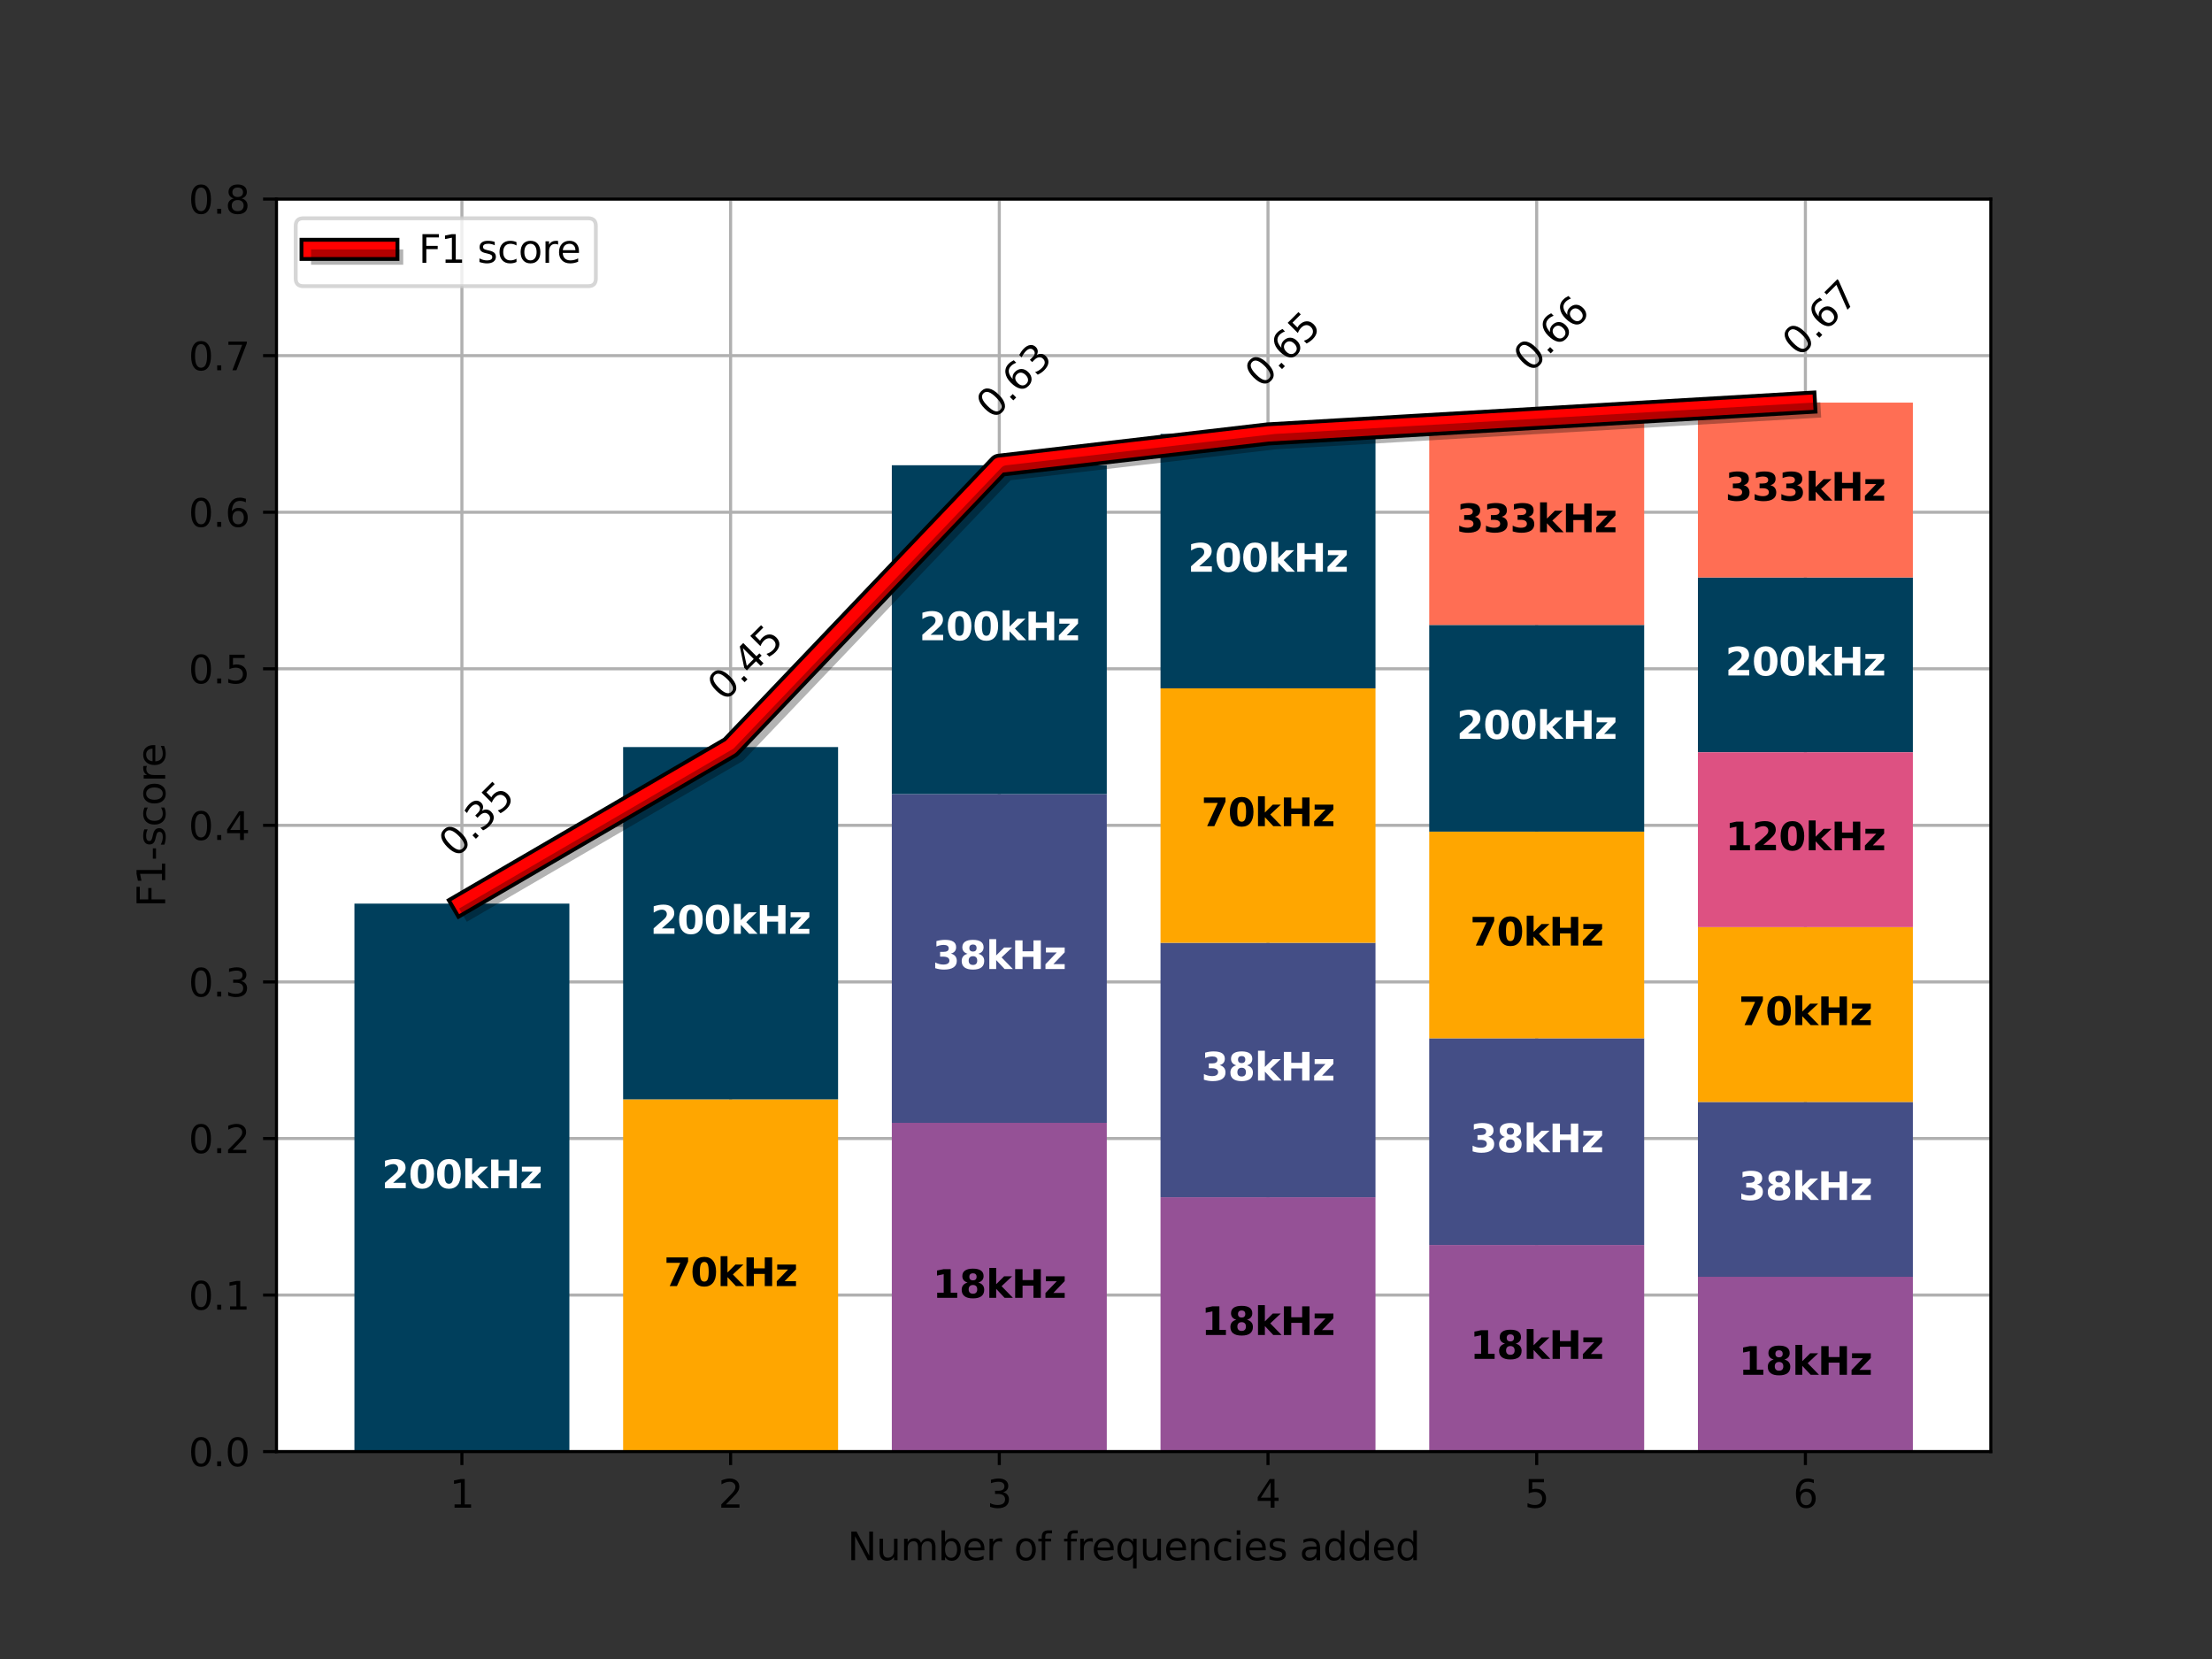 <?xml version="1.0" encoding="utf-8" standalone="no"?>
<!DOCTYPE svg PUBLIC "-//W3C//DTD SVG 1.1//EN"
  "http://www.w3.org/Graphics/SVG/1.1/DTD/svg11.dtd">
<svg xmlns:xlink="http://www.w3.org/1999/xlink" width="576pt" height="432pt" viewBox="0 0 576 432" xmlns="http://www.w3.org/2000/svg" version="1.1">
 <rect x="0" y="0" width="576" height="432" fill="#333333" stroke="none"/>
 <defs>
  <style type="text/css">*{stroke-linejoin: round; stroke-linecap: butt}</style>
 </defs>
 <g id="figure_1">
  <g id="patch_1">
   <path d="M 0 432 
L 576 432 
L 576 0 
L 0 0 
L 0 432 
z
" style="fill: none"/>
  </g>
  <g id="axes_1">
   <g id="patch_2">
    <path d="M 72 378 
L 518.4 378 
L 518.4 51.84 
L 72 51.84 
z
" style="fill: #ffffff"/>
   </g>
   <g id="matplotlib.axis_1">
    <g id="xtick_1">
     <g id="line2d_1">
      <path d="M 120.278 378 
L 120.278 51.84 
" clip-path="url(#p51d62cfb6f)" style="fill: none; stroke: #b0b0b0; stroke-width: 0.8; stroke-linecap: square"/>
     </g>
     <g id="line2d_2">
      <defs>
       <path id="m9969f9ff75" d="M 0 0 
L 0 3.5 
" style="stroke: #000000; stroke-width: 0.8"/>
      </defs>
      <g>
       <use xlink:href="#m9969f9ff75" x="120.278" y="378" style="stroke: #000000; stroke-width: 0.8"/>
      </g>
     </g>
     <g id="text_1">
      <!-- 1 -->
      <g transform="translate(117.097 392.598)scale(0.1 -0.1)">
       <defs>
        <path id="DejaVuSans-31" d="M 794 531 
L 1825 531 
L 1825 4091 
L 703 3866 
L 703 4441 
L 1819 4666 
L 2450 4666 
L 2450 531 
L 3481 531 
L 3481 0 
L 794 0 
L 794 531 
z
" transform="scale(0.016)"/>
       </defs>
       <use xlink:href="#DejaVuSans-31"/>
      </g>
     </g>
    </g>
    <g id="xtick_2">
     <g id="line2d_3">
      <path d="M 190.247 378 
L 190.247 51.84 
" clip-path="url(#p51d62cfb6f)" style="fill: none; stroke: #b0b0b0; stroke-width: 0.8; stroke-linecap: square"/>
     </g>
     <g id="line2d_4">
      <g>
       <use xlink:href="#m9969f9ff75" x="190.247" y="378" style="stroke: #000000; stroke-width: 0.8"/>
      </g>
     </g>
     <g id="text_2">
      <!-- 2 -->
      <g transform="translate(187.066 392.598)scale(0.1 -0.1)">
       <defs>
        <path id="DejaVuSans-32" d="M 1228 531 
L 3431 531 
L 3431 0 
L 469 0 
L 469 531 
Q 828 903 1448 1529 
Q 2069 2156 2228 2338 
Q 2531 2678 2651 2914 
Q 2772 3150 2772 3378 
Q 2772 3750 2511 3984 
Q 2250 4219 1831 4219 
Q 1534 4219 1204 4116 
Q 875 4013 500 3803 
L 500 4441 
Q 881 4594 1212 4672 
Q 1544 4750 1819 4750 
Q 2544 4750 2975 4387 
Q 3406 4025 3406 3419 
Q 3406 3131 3298 2873 
Q 3191 2616 2906 2266 
Q 2828 2175 2409 1742 
Q 1991 1309 1228 531 
z
" transform="scale(0.016)"/>
       </defs>
       <use xlink:href="#DejaVuSans-32"/>
      </g>
     </g>
    </g>
    <g id="xtick_3">
     <g id="line2d_5">
      <path d="M 260.216 378 
L 260.216 51.84 
" clip-path="url(#p51d62cfb6f)" style="fill: none; stroke: #b0b0b0; stroke-width: 0.8; stroke-linecap: square"/>
     </g>
     <g id="line2d_6">
      <g>
       <use xlink:href="#m9969f9ff75" x="260.216" y="378" style="stroke: #000000; stroke-width: 0.8"/>
      </g>
     </g>
     <g id="text_3">
      <!-- 3 -->
      <g transform="translate(257.034 392.598)scale(0.1 -0.1)">
       <defs>
        <path id="DejaVuSans-33" d="M 2597 2516 
Q 3050 2419 3304 2112 
Q 3559 1806 3559 1356 
Q 3559 666 3084 287 
Q 2609 -91 1734 -91 
Q 1441 -91 1130 -33 
Q 819 25 488 141 
L 488 750 
Q 750 597 1062 519 
Q 1375 441 1716 441 
Q 2309 441 2620 675 
Q 2931 909 2931 1356 
Q 2931 1769 2642 2001 
Q 2353 2234 1838 2234 
L 1294 2234 
L 1294 2753 
L 1863 2753 
Q 2328 2753 2575 2939 
Q 2822 3125 2822 3475 
Q 2822 3834 2567 4026 
Q 2313 4219 1838 4219 
Q 1578 4219 1281 4162 
Q 984 4106 628 3988 
L 628 4550 
Q 988 4650 1302 4700 
Q 1616 4750 1894 4750 
Q 2613 4750 3031 4423 
Q 3450 4097 3450 3541 
Q 3450 3153 3228 2886 
Q 3006 2619 2597 2516 
z
" transform="scale(0.016)"/>
       </defs>
       <use xlink:href="#DejaVuSans-33"/>
      </g>
     </g>
    </g>
    <g id="xtick_4">
     <g id="line2d_7">
      <path d="M 330.184 378 
L 330.184 51.84 
" clip-path="url(#p51d62cfb6f)" style="fill: none; stroke: #b0b0b0; stroke-width: 0.8; stroke-linecap: square"/>
     </g>
     <g id="line2d_8">
      <g>
       <use xlink:href="#m9969f9ff75" x="330.184" y="378" style="stroke: #000000; stroke-width: 0.8"/>
      </g>
     </g>
     <g id="text_4">
      <!-- 4 -->
      <g transform="translate(327.003 392.598)scale(0.1 -0.1)">
       <defs>
        <path id="DejaVuSans-34" d="M 2419 4116 
L 825 1625 
L 2419 1625 
L 2419 4116 
z
M 2253 4666 
L 3047 4666 
L 3047 1625 
L 3713 1625 
L 3713 1100 
L 3047 1100 
L 3047 0 
L 2419 0 
L 2419 1100 
L 313 1100 
L 313 1709 
L 2253 4666 
z
" transform="scale(0.016)"/>
       </defs>
       <use xlink:href="#DejaVuSans-34"/>
      </g>
     </g>
    </g>
    <g id="xtick_5">
     <g id="line2d_9">
      <path d="M 400.153 378 
L 400.153 51.84 
" clip-path="url(#p51d62cfb6f)" style="fill: none; stroke: #b0b0b0; stroke-width: 0.8; stroke-linecap: square"/>
     </g>
     <g id="line2d_10">
      <g>
       <use xlink:href="#m9969f9ff75" x="400.153" y="378" style="stroke: #000000; stroke-width: 0.8"/>
      </g>
     </g>
     <g id="text_5">
      <!-- 5 -->
      <g transform="translate(396.972 392.598)scale(0.1 -0.1)">
       <defs>
        <path id="DejaVuSans-35" d="M 691 4666 
L 3169 4666 
L 3169 4134 
L 1269 4134 
L 1269 2991 
Q 1406 3038 1543 3061 
Q 1681 3084 1819 3084 
Q 2600 3084 3056 2656 
Q 3513 2228 3513 1497 
Q 3513 744 3044 326 
Q 2575 -91 1722 -91 
Q 1428 -91 1123 -41 
Q 819 9 494 109 
L 494 744 
Q 775 591 1075 516 
Q 1375 441 1709 441 
Q 2250 441 2565 725 
Q 2881 1009 2881 1497 
Q 2881 1984 2565 2268 
Q 2250 2553 1709 2553 
Q 1456 2553 1204 2497 
Q 953 2441 691 2322 
L 691 4666 
z
" transform="scale(0.016)"/>
       </defs>
       <use xlink:href="#DejaVuSans-35"/>
      </g>
     </g>
    </g>
    <g id="xtick_6">
     <g id="line2d_11">
      <path d="M 470.122 378 
L 470.122 51.84 
" clip-path="url(#p51d62cfb6f)" style="fill: none; stroke: #b0b0b0; stroke-width: 0.8; stroke-linecap: square"/>
     </g>
     <g id="line2d_12">
      <g>
       <use xlink:href="#m9969f9ff75" x="470.122" y="378" style="stroke: #000000; stroke-width: 0.8"/>
      </g>
     </g>
     <g id="text_6">
      <!-- 6 -->
      <g transform="translate(466.94 392.598)scale(0.1 -0.1)">
       <defs>
        <path id="DejaVuSans-36" d="M 2113 2584 
Q 1688 2584 1439 2293 
Q 1191 2003 1191 1497 
Q 1191 994 1439 701 
Q 1688 409 2113 409 
Q 2538 409 2786 701 
Q 3034 994 3034 1497 
Q 3034 2003 2786 2293 
Q 2538 2584 2113 2584 
z
M 3366 4563 
L 3366 3988 
Q 3128 4100 2886 4159 
Q 2644 4219 2406 4219 
Q 1781 4219 1451 3797 
Q 1122 3375 1075 2522 
Q 1259 2794 1537 2939 
Q 1816 3084 2150 3084 
Q 2853 3084 3261 2657 
Q 3669 2231 3669 1497 
Q 3669 778 3244 343 
Q 2819 -91 2113 -91 
Q 1303 -91 875 529 
Q 447 1150 447 2328 
Q 447 3434 972 4092 
Q 1497 4750 2381 4750 
Q 2619 4750 2861 4703 
Q 3103 4656 3366 4563 
z
" transform="scale(0.016)"/>
       </defs>
       <use xlink:href="#DejaVuSans-36"/>
      </g>
     </g>
    </g>
    <g id="text_7">
     <!-- Number of frequencies added -->
     <g transform="translate(220.677 406.277)scale(0.1 -0.1)">
      <defs>
       <path id="DejaVuSans-4e" d="M 628 4666 
L 1478 4666 
L 3547 763 
L 3547 4666 
L 4159 4666 
L 4159 0 
L 3309 0 
L 1241 3903 
L 1241 0 
L 628 0 
L 628 4666 
z
" transform="scale(0.016)"/>
       <path id="DejaVuSans-75" d="M 544 1381 
L 544 3500 
L 1119 3500 
L 1119 1403 
Q 1119 906 1312 657 
Q 1506 409 1894 409 
Q 2359 409 2629 706 
Q 2900 1003 2900 1516 
L 2900 3500 
L 3475 3500 
L 3475 0 
L 2900 0 
L 2900 538 
Q 2691 219 2414 64 
Q 2138 -91 1772 -91 
Q 1169 -91 856 284 
Q 544 659 544 1381 
z
M 1991 3584 
L 1991 3584 
z
" transform="scale(0.016)"/>
       <path id="DejaVuSans-6d" d="M 3328 2828 
Q 3544 3216 3844 3400 
Q 4144 3584 4550 3584 
Q 5097 3584 5394 3201 
Q 5691 2819 5691 2113 
L 5691 0 
L 5113 0 
L 5113 2094 
Q 5113 2597 4934 2840 
Q 4756 3084 4391 3084 
Q 3944 3084 3684 2787 
Q 3425 2491 3425 1978 
L 3425 0 
L 2847 0 
L 2847 2094 
Q 2847 2600 2669 2842 
Q 2491 3084 2119 3084 
Q 1678 3084 1418 2786 
Q 1159 2488 1159 1978 
L 1159 0 
L 581 0 
L 581 3500 
L 1159 3500 
L 1159 2956 
Q 1356 3278 1631 3431 
Q 1906 3584 2284 3584 
Q 2666 3584 2933 3390 
Q 3200 3197 3328 2828 
z
" transform="scale(0.016)"/>
       <path id="DejaVuSans-62" d="M 3116 1747 
Q 3116 2381 2855 2742 
Q 2594 3103 2138 3103 
Q 1681 3103 1420 2742 
Q 1159 2381 1159 1747 
Q 1159 1113 1420 752 
Q 1681 391 2138 391 
Q 2594 391 2855 752 
Q 3116 1113 3116 1747 
z
M 1159 2969 
Q 1341 3281 1617 3432 
Q 1894 3584 2278 3584 
Q 2916 3584 3314 3078 
Q 3713 2572 3713 1747 
Q 3713 922 3314 415 
Q 2916 -91 2278 -91 
Q 1894 -91 1617 61 
Q 1341 213 1159 525 
L 1159 0 
L 581 0 
L 581 4863 
L 1159 4863 
L 1159 2969 
z
" transform="scale(0.016)"/>
       <path id="DejaVuSans-65" d="M 3597 1894 
L 3597 1613 
L 953 1613 
Q 991 1019 1311 708 
Q 1631 397 2203 397 
Q 2534 397 2845 478 
Q 3156 559 3463 722 
L 3463 178 
Q 3153 47 2828 -22 
Q 2503 -91 2169 -91 
Q 1331 -91 842 396 
Q 353 884 353 1716 
Q 353 2575 817 3079 
Q 1281 3584 2069 3584 
Q 2775 3584 3186 3129 
Q 3597 2675 3597 1894 
z
M 3022 2063 
Q 3016 2534 2758 2815 
Q 2500 3097 2075 3097 
Q 1594 3097 1305 2825 
Q 1016 2553 972 2059 
L 3022 2063 
z
" transform="scale(0.016)"/>
       <path id="DejaVuSans-72" d="M 2631 2963 
Q 2534 3019 2420 3045 
Q 2306 3072 2169 3072 
Q 1681 3072 1420 2755 
Q 1159 2438 1159 1844 
L 1159 0 
L 581 0 
L 581 3500 
L 1159 3500 
L 1159 2956 
Q 1341 3275 1631 3429 
Q 1922 3584 2338 3584 
Q 2397 3584 2469 3576 
Q 2541 3569 2628 3553 
L 2631 2963 
z
" transform="scale(0.016)"/>
       <path id="DejaVuSans-20" transform="scale(0.016)"/>
       <path id="DejaVuSans-6f" d="M 1959 3097 
Q 1497 3097 1228 2736 
Q 959 2375 959 1747 
Q 959 1119 1226 758 
Q 1494 397 1959 397 
Q 2419 397 2687 759 
Q 2956 1122 2956 1747 
Q 2956 2369 2687 2733 
Q 2419 3097 1959 3097 
z
M 1959 3584 
Q 2709 3584 3137 3096 
Q 3566 2609 3566 1747 
Q 3566 888 3137 398 
Q 2709 -91 1959 -91 
Q 1206 -91 779 398 
Q 353 888 353 1747 
Q 353 2609 779 3096 
Q 1206 3584 1959 3584 
z
" transform="scale(0.016)"/>
       <path id="DejaVuSans-66" d="M 2375 4863 
L 2375 4384 
L 1825 4384 
Q 1516 4384 1395 4259 
Q 1275 4134 1275 3809 
L 1275 3500 
L 2222 3500 
L 2222 3053 
L 1275 3053 
L 1275 0 
L 697 0 
L 697 3053 
L 147 3053 
L 147 3500 
L 697 3500 
L 697 3744 
Q 697 4328 969 4595 
Q 1241 4863 1831 4863 
L 2375 4863 
z
" transform="scale(0.016)"/>
       <path id="DejaVuSans-71" d="M 947 1747 
Q 947 1113 1208 752 
Q 1469 391 1925 391 
Q 2381 391 2643 752 
Q 2906 1113 2906 1747 
Q 2906 2381 2643 2742 
Q 2381 3103 1925 3103 
Q 1469 3103 1208 2742 
Q 947 2381 947 1747 
z
M 2906 525 
Q 2725 213 2448 61 
Q 2172 -91 1784 -91 
Q 1150 -91 751 415 
Q 353 922 353 1747 
Q 353 2572 751 3078 
Q 1150 3584 1784 3584 
Q 2172 3584 2448 3432 
Q 2725 3281 2906 2969 
L 2906 3500 
L 3481 3500 
L 3481 -1331 
L 2906 -1331 
L 2906 525 
z
" transform="scale(0.016)"/>
       <path id="DejaVuSans-6e" d="M 3513 2113 
L 3513 0 
L 2938 0 
L 2938 2094 
Q 2938 2591 2744 2837 
Q 2550 3084 2163 3084 
Q 1697 3084 1428 2787 
Q 1159 2491 1159 1978 
L 1159 0 
L 581 0 
L 581 3500 
L 1159 3500 
L 1159 2956 
Q 1366 3272 1645 3428 
Q 1925 3584 2291 3584 
Q 2894 3584 3203 3211 
Q 3513 2838 3513 2113 
z
" transform="scale(0.016)"/>
       <path id="DejaVuSans-63" d="M 3122 3366 
L 3122 2828 
Q 2878 2963 2633 3030 
Q 2388 3097 2138 3097 
Q 1578 3097 1268 2742 
Q 959 2388 959 1747 
Q 959 1106 1268 751 
Q 1578 397 2138 397 
Q 2388 397 2633 464 
Q 2878 531 3122 666 
L 3122 134 
Q 2881 22 2623 -34 
Q 2366 -91 2075 -91 
Q 1284 -91 818 406 
Q 353 903 353 1747 
Q 353 2603 823 3093 
Q 1294 3584 2113 3584 
Q 2378 3584 2631 3529 
Q 2884 3475 3122 3366 
z
" transform="scale(0.016)"/>
       <path id="DejaVuSans-69" d="M 603 3500 
L 1178 3500 
L 1178 0 
L 603 0 
L 603 3500 
z
M 603 4863 
L 1178 4863 
L 1178 4134 
L 603 4134 
L 603 4863 
z
" transform="scale(0.016)"/>
       <path id="DejaVuSans-73" d="M 2834 3397 
L 2834 2853 
Q 2591 2978 2328 3040 
Q 2066 3103 1784 3103 
Q 1356 3103 1142 2972 
Q 928 2841 928 2578 
Q 928 2378 1081 2264 
Q 1234 2150 1697 2047 
L 1894 2003 
Q 2506 1872 2764 1633 
Q 3022 1394 3022 966 
Q 3022 478 2636 193 
Q 2250 -91 1575 -91 
Q 1294 -91 989 -36 
Q 684 19 347 128 
L 347 722 
Q 666 556 975 473 
Q 1284 391 1588 391 
Q 1994 391 2212 530 
Q 2431 669 2431 922 
Q 2431 1156 2273 1281 
Q 2116 1406 1581 1522 
L 1381 1569 
Q 847 1681 609 1914 
Q 372 2147 372 2553 
Q 372 3047 722 3315 
Q 1072 3584 1716 3584 
Q 2034 3584 2315 3537 
Q 2597 3491 2834 3397 
z
" transform="scale(0.016)"/>
       <path id="DejaVuSans-61" d="M 2194 1759 
Q 1497 1759 1228 1600 
Q 959 1441 959 1056 
Q 959 750 1161 570 
Q 1363 391 1709 391 
Q 2188 391 2477 730 
Q 2766 1069 2766 1631 
L 2766 1759 
L 2194 1759 
z
M 3341 1997 
L 3341 0 
L 2766 0 
L 2766 531 
Q 2569 213 2275 61 
Q 1981 -91 1556 -91 
Q 1019 -91 701 211 
Q 384 513 384 1019 
Q 384 1609 779 1909 
Q 1175 2209 1959 2209 
L 2766 2209 
L 2766 2266 
Q 2766 2663 2505 2880 
Q 2244 3097 1772 3097 
Q 1472 3097 1187 3025 
Q 903 2953 641 2809 
L 641 3341 
Q 956 3463 1253 3523 
Q 1550 3584 1831 3584 
Q 2591 3584 2966 3190 
Q 3341 2797 3341 1997 
z
" transform="scale(0.016)"/>
       <path id="DejaVuSans-64" d="M 2906 2969 
L 2906 4863 
L 3481 4863 
L 3481 0 
L 2906 0 
L 2906 525 
Q 2725 213 2448 61 
Q 2172 -91 1784 -91 
Q 1150 -91 751 415 
Q 353 922 353 1747 
Q 353 2572 751 3078 
Q 1150 3584 1784 3584 
Q 2172 3584 2448 3432 
Q 2725 3281 2906 2969 
z
M 947 1747 
Q 947 1113 1208 752 
Q 1469 391 1925 391 
Q 2381 391 2643 752 
Q 2906 1113 2906 1747 
Q 2906 2381 2643 2742 
Q 2381 3103 1925 3103 
Q 1469 3103 1208 2742 
Q 947 2381 947 1747 
z
" transform="scale(0.016)"/>
      </defs>
      <use xlink:href="#DejaVuSans-4e"/>
      <use xlink:href="#DejaVuSans-75" x="74.805"/>
      <use xlink:href="#DejaVuSans-6d" x="138.184"/>
      <use xlink:href="#DejaVuSans-62" x="235.596"/>
      <use xlink:href="#DejaVuSans-65" x="299.072"/>
      <use xlink:href="#DejaVuSans-72" x="360.596"/>
      <use xlink:href="#DejaVuSans-20" x="401.709"/>
      <use xlink:href="#DejaVuSans-6f" x="433.496"/>
      <use xlink:href="#DejaVuSans-66" x="494.678"/>
      <use xlink:href="#DejaVuSans-20" x="529.883"/>
      <use xlink:href="#DejaVuSans-66" x="561.67"/>
      <use xlink:href="#DejaVuSans-72" x="596.875"/>
      <use xlink:href="#DejaVuSans-65" x="635.738"/>
      <use xlink:href="#DejaVuSans-71" x="697.262"/>
      <use xlink:href="#DejaVuSans-75" x="760.738"/>
      <use xlink:href="#DejaVuSans-65" x="824.117"/>
      <use xlink:href="#DejaVuSans-6e" x="885.641"/>
      <use xlink:href="#DejaVuSans-63" x="949.02"/>
      <use xlink:href="#DejaVuSans-69" x="1004"/>
      <use xlink:href="#DejaVuSans-65" x="1031.783"/>
      <use xlink:href="#DejaVuSans-73" x="1093.307"/>
      <use xlink:href="#DejaVuSans-20" x="1145.406"/>
      <use xlink:href="#DejaVuSans-61" x="1177.193"/>
      <use xlink:href="#DejaVuSans-64" x="1238.473"/>
      <use xlink:href="#DejaVuSans-64" x="1301.949"/>
      <use xlink:href="#DejaVuSans-65" x="1365.426"/>
      <use xlink:href="#DejaVuSans-64" x="1426.949"/>
     </g>
    </g>
   </g>
   <g id="matplotlib.axis_2">
    <g id="ytick_1">
     <g id="line2d_13">
      <path d="M 72 378 
L 518.4 378 
" clip-path="url(#p51d62cfb6f)" style="fill: none; stroke: #b0b0b0; stroke-width: 0.8; stroke-linecap: square"/>
     </g>
     <g id="line2d_14">
      <defs>
       <path id="md0167ed9ad" d="M 0 0 
L -3.5 0 
" style="stroke: #000000; stroke-width: 0.8"/>
      </defs>
      <g>
       <use xlink:href="#md0167ed9ad" x="72" y="378" style="stroke: #000000; stroke-width: 0.8"/>
      </g>
     </g>
     <g id="text_8">
      <!-- 0.0 -->
      <g transform="translate(49.097 381.799)scale(0.1 -0.1)">
       <defs>
        <path id="DejaVuSans-30" d="M 2034 4250 
Q 1547 4250 1301 3770 
Q 1056 3291 1056 2328 
Q 1056 1369 1301 889 
Q 1547 409 2034 409 
Q 2525 409 2770 889 
Q 3016 1369 3016 2328 
Q 3016 3291 2770 3770 
Q 2525 4250 2034 4250 
z
M 2034 4750 
Q 2819 4750 3233 4129 
Q 3647 3509 3647 2328 
Q 3647 1150 3233 529 
Q 2819 -91 2034 -91 
Q 1250 -91 836 529 
Q 422 1150 422 2328 
Q 422 3509 836 4129 
Q 1250 4750 2034 4750 
z
" transform="scale(0.016)"/>
        <path id="DejaVuSans-2e" d="M 684 794 
L 1344 794 
L 1344 0 
L 684 0 
L 684 794 
z
" transform="scale(0.016)"/>
       </defs>
       <use xlink:href="#DejaVuSans-30"/>
       <use xlink:href="#DejaVuSans-2e" x="63.623"/>
       <use xlink:href="#DejaVuSans-30" x="95.41"/>
      </g>
     </g>
    </g>
    <g id="ytick_2">
     <g id="line2d_15">
      <path d="M 72 337.23 
L 518.4 337.23 
" clip-path="url(#p51d62cfb6f)" style="fill: none; stroke: #b0b0b0; stroke-width: 0.8; stroke-linecap: square"/>
     </g>
     <g id="line2d_16">
      <g>
       <use xlink:href="#md0167ed9ad" x="72" y="337.23" style="stroke: #000000; stroke-width: 0.8"/>
      </g>
     </g>
     <g id="text_9">
      <!-- 0.1 -->
      <g transform="translate(49.097 341.029)scale(0.1 -0.1)">
       <use xlink:href="#DejaVuSans-30"/>
       <use xlink:href="#DejaVuSans-2e" x="63.623"/>
       <use xlink:href="#DejaVuSans-31" x="95.41"/>
      </g>
     </g>
    </g>
    <g id="ytick_3">
     <g id="line2d_17">
      <path d="M 72 296.46 
L 518.4 296.46 
" clip-path="url(#p51d62cfb6f)" style="fill: none; stroke: #b0b0b0; stroke-width: 0.8; stroke-linecap: square"/>
     </g>
     <g id="line2d_18">
      <g>
       <use xlink:href="#md0167ed9ad" x="72" y="296.46" style="stroke: #000000; stroke-width: 0.8"/>
      </g>
     </g>
     <g id="text_10">
      <!-- 0.2 -->
      <g transform="translate(49.097 300.259)scale(0.1 -0.1)">
       <use xlink:href="#DejaVuSans-30"/>
       <use xlink:href="#DejaVuSans-2e" x="63.623"/>
       <use xlink:href="#DejaVuSans-32" x="95.41"/>
      </g>
     </g>
    </g>
    <g id="ytick_4">
     <g id="line2d_19">
      <path d="M 72 255.69 
L 518.4 255.69 
" clip-path="url(#p51d62cfb6f)" style="fill: none; stroke: #b0b0b0; stroke-width: 0.8; stroke-linecap: square"/>
     </g>
     <g id="line2d_20">
      <g>
       <use xlink:href="#md0167ed9ad" x="72" y="255.69" style="stroke: #000000; stroke-width: 0.8"/>
      </g>
     </g>
     <g id="text_11">
      <!-- 0.3 -->
      <g transform="translate(49.097 259.489)scale(0.1 -0.1)">
       <use xlink:href="#DejaVuSans-30"/>
       <use xlink:href="#DejaVuSans-2e" x="63.623"/>
       <use xlink:href="#DejaVuSans-33" x="95.41"/>
      </g>
     </g>
    </g>
    <g id="ytick_5">
     <g id="line2d_21">
      <path d="M 72 214.92 
L 518.4 214.92 
" clip-path="url(#p51d62cfb6f)" style="fill: none; stroke: #b0b0b0; stroke-width: 0.8; stroke-linecap: square"/>
     </g>
     <g id="line2d_22">
      <g>
       <use xlink:href="#md0167ed9ad" x="72" y="214.92" style="stroke: #000000; stroke-width: 0.8"/>
      </g>
     </g>
     <g id="text_12">
      <!-- 0.4 -->
      <g transform="translate(49.097 218.719)scale(0.1 -0.1)">
       <use xlink:href="#DejaVuSans-30"/>
       <use xlink:href="#DejaVuSans-2e" x="63.623"/>
       <use xlink:href="#DejaVuSans-34" x="95.41"/>
      </g>
     </g>
    </g>
    <g id="ytick_6">
     <g id="line2d_23">
      <path d="M 72 174.15 
L 518.4 174.15 
" clip-path="url(#p51d62cfb6f)" style="fill: none; stroke: #b0b0b0; stroke-width: 0.8; stroke-linecap: square"/>
     </g>
     <g id="line2d_24">
      <g>
       <use xlink:href="#md0167ed9ad" x="72" y="174.15" style="stroke: #000000; stroke-width: 0.8"/>
      </g>
     </g>
     <g id="text_13">
      <!-- 0.5 -->
      <g transform="translate(49.097 177.949)scale(0.1 -0.1)">
       <use xlink:href="#DejaVuSans-30"/>
       <use xlink:href="#DejaVuSans-2e" x="63.623"/>
       <use xlink:href="#DejaVuSans-35" x="95.41"/>
      </g>
     </g>
    </g>
    <g id="ytick_7">
     <g id="line2d_25">
      <path d="M 72 133.38 
L 518.4 133.38 
" clip-path="url(#p51d62cfb6f)" style="fill: none; stroke: #b0b0b0; stroke-width: 0.8; stroke-linecap: square"/>
     </g>
     <g id="line2d_26">
      <g>
       <use xlink:href="#md0167ed9ad" x="72" y="133.38" style="stroke: #000000; stroke-width: 0.8"/>
      </g>
     </g>
     <g id="text_14">
      <!-- 0.6 -->
      <g transform="translate(49.097 137.179)scale(0.1 -0.1)">
       <use xlink:href="#DejaVuSans-30"/>
       <use xlink:href="#DejaVuSans-2e" x="63.623"/>
       <use xlink:href="#DejaVuSans-36" x="95.41"/>
      </g>
     </g>
    </g>
    <g id="ytick_8">
     <g id="line2d_27">
      <path d="M 72 92.61 
L 518.4 92.61 
" clip-path="url(#p51d62cfb6f)" style="fill: none; stroke: #b0b0b0; stroke-width: 0.8; stroke-linecap: square"/>
     </g>
     <g id="line2d_28">
      <g>
       <use xlink:href="#md0167ed9ad" x="72" y="92.61" style="stroke: #000000; stroke-width: 0.8"/>
      </g>
     </g>
     <g id="text_15">
      <!-- 0.7 -->
      <g transform="translate(49.097 96.409)scale(0.1 -0.1)">
       <defs>
        <path id="DejaVuSans-37" d="M 525 4666 
L 3525 4666 
L 3525 4397 
L 1831 0 
L 1172 0 
L 2766 4134 
L 525 4134 
L 525 4666 
z
" transform="scale(0.016)"/>
       </defs>
       <use xlink:href="#DejaVuSans-30"/>
       <use xlink:href="#DejaVuSans-2e" x="63.623"/>
       <use xlink:href="#DejaVuSans-37" x="95.41"/>
      </g>
     </g>
    </g>
    <g id="ytick_9">
     <g id="line2d_29">
      <path d="M 72 51.84 
L 518.4 51.84 
" clip-path="url(#p51d62cfb6f)" style="fill: none; stroke: #b0b0b0; stroke-width: 0.8; stroke-linecap: square"/>
     </g>
     <g id="line2d_30">
      <g>
       <use xlink:href="#md0167ed9ad" x="72" y="51.84" style="stroke: #000000; stroke-width: 0.8"/>
      </g>
     </g>
     <g id="text_16">
      <!-- 0.8 -->
      <g transform="translate(49.097 55.639)scale(0.1 -0.1)">
       <defs>
        <path id="DejaVuSans-38" d="M 2034 2216 
Q 1584 2216 1326 1975 
Q 1069 1734 1069 1313 
Q 1069 891 1326 650 
Q 1584 409 2034 409 
Q 2484 409 2743 651 
Q 3003 894 3003 1313 
Q 3003 1734 2745 1975 
Q 2488 2216 2034 2216 
z
M 1403 2484 
Q 997 2584 770 2862 
Q 544 3141 544 3541 
Q 544 4100 942 4425 
Q 1341 4750 2034 4750 
Q 2731 4750 3128 4425 
Q 3525 4100 3525 3541 
Q 3525 3141 3298 2862 
Q 3072 2584 2669 2484 
Q 3125 2378 3379 2068 
Q 3634 1759 3634 1313 
Q 3634 634 3220 271 
Q 2806 -91 2034 -91 
Q 1263 -91 848 271 
Q 434 634 434 1313 
Q 434 1759 690 2068 
Q 947 2378 1403 2484 
z
M 1172 3481 
Q 1172 3119 1398 2916 
Q 1625 2713 2034 2713 
Q 2441 2713 2670 2916 
Q 2900 3119 2900 3481 
Q 2900 3844 2670 4047 
Q 2441 4250 2034 4250 
Q 1625 4250 1398 4047 
Q 1172 3844 1172 3481 
z
" transform="scale(0.016)"/>
       </defs>
       <use xlink:href="#DejaVuSans-30"/>
       <use xlink:href="#DejaVuSans-2e" x="63.623"/>
       <use xlink:href="#DejaVuSans-38" x="95.41"/>
      </g>
     </g>
    </g>
    <g id="text_17">
     <!-- F1-score -->
     <g transform="translate(43.017 236.214)rotate(-90)scale(0.1 -0.1)">
      <defs>
       <path id="DejaVuSans-46" d="M 628 4666 
L 3309 4666 
L 3309 4134 
L 1259 4134 
L 1259 2759 
L 3109 2759 
L 3109 2228 
L 1259 2228 
L 1259 0 
L 628 0 
L 628 4666 
z
" transform="scale(0.016)"/>
       <path id="DejaVuSans-2d" d="M 313 2009 
L 1997 2009 
L 1997 1497 
L 313 1497 
L 313 2009 
z
" transform="scale(0.016)"/>
      </defs>
      <use xlink:href="#DejaVuSans-46"/>
      <use xlink:href="#DejaVuSans-31" x="57.52"/>
      <use xlink:href="#DejaVuSans-2d" x="121.143"/>
      <use xlink:href="#DejaVuSans-73" x="157.227"/>
      <use xlink:href="#DejaVuSans-63" x="209.326"/>
      <use xlink:href="#DejaVuSans-6f" x="264.307"/>
      <use xlink:href="#DejaVuSans-72" x="325.488"/>
      <use xlink:href="#DejaVuSans-65" x="364.352"/>
     </g>
    </g>
   </g>
   <g id="patch_3">
    <path d="M 92.291 378 
L 148.266 378 
L 148.266 378 
L 92.291 378 
z
" clip-path="url(#p51d62cfb6f)" style="fill: #955196"/>
   </g>
   <g id="patch_4">
    <path d="M 162.26 378 
L 218.234 378 
L 218.234 378 
L 162.26 378 
z
" clip-path="url(#p51d62cfb6f)" style="fill: #955196"/>
   </g>
   <g id="patch_5">
    <path d="M 232.228 378 
L 288.203 378 
L 288.203 292.383 
L 232.228 292.383 
z
" clip-path="url(#p51d62cfb6f)" style="fill: #955196"/>
   </g>
   <g id="patch_6">
    <path d="M 302.197 378 
L 358.172 378 
L 358.172 311.749 
L 302.197 311.749 
z
" clip-path="url(#p51d62cfb6f)" style="fill: #955196"/>
   </g>
   <g id="patch_7">
    <path d="M 372.166 378 
L 428.14 378 
L 428.14 324.184 
L 372.166 324.184 
z
" clip-path="url(#p51d62cfb6f)" style="fill: #955196"/>
   </g>
   <g id="patch_8">
    <path d="M 442.134 378 
L 498.109 378 
L 498.109 332.474 
L 442.134 332.474 
z
" clip-path="url(#p51d62cfb6f)" style="fill: #955196"/>
   </g>
   <g id="patch_9">
    <path d="M 92.291 378 
L 148.266 378 
L 148.266 378 
L 92.291 378 
z
" clip-path="url(#p51d62cfb6f)" style="fill: #444e86"/>
   </g>
   <g id="patch_10">
    <path d="M 162.26 378 
L 218.234 378 
L 218.234 378 
L 162.26 378 
z
" clip-path="url(#p51d62cfb6f)" style="fill: #444e86"/>
   </g>
   <g id="patch_11">
    <path d="M 232.228 292.383 
L 288.203 292.383 
L 288.203 206.766 
L 232.228 206.766 
z
" clip-path="url(#p51d62cfb6f)" style="fill: #444e86"/>
   </g>
   <g id="patch_12">
    <path d="M 302.197 311.749 
L 358.172 311.749 
L 358.172 245.498 
L 302.197 245.498 
z
" clip-path="url(#p51d62cfb6f)" style="fill: #444e86"/>
   </g>
   <g id="patch_13">
    <path d="M 372.166 324.184 
L 428.14 324.184 
L 428.14 270.367 
L 372.166 270.367 
z
" clip-path="url(#p51d62cfb6f)" style="fill: #444e86"/>
   </g>
   <g id="patch_14">
    <path d="M 442.134 332.474 
L 498.109 332.474 
L 498.109 286.947 
L 442.134 286.947 
z
" clip-path="url(#p51d62cfb6f)" style="fill: #444e86"/>
   </g>
   <g id="patch_15">
    <path d="M 92.291 378 
L 148.266 378 
L 148.266 378 
L 92.291 378 
z
" clip-path="url(#p51d62cfb6f)" style="fill: #ffa600"/>
   </g>
   <g id="patch_16">
    <path d="M 162.26 378 
L 218.234 378 
L 218.234 286.267 
L 162.26 286.267 
z
" clip-path="url(#p51d62cfb6f)" style="fill: #ffa600"/>
   </g>
   <g id="patch_17">
    <path d="M 232.228 206.766 
L 288.203 206.766 
L 288.203 206.766 
L 232.228 206.766 
z
" clip-path="url(#p51d62cfb6f)" style="fill: #ffa600"/>
   </g>
   <g id="patch_18">
    <path d="M 302.197 245.498 
L 358.172 245.498 
L 358.172 179.246 
L 302.197 179.246 
z
" clip-path="url(#p51d62cfb6f)" style="fill: #ffa600"/>
   </g>
   <g id="patch_19">
    <path d="M 372.166 270.367 
L 428.14 270.367 
L 428.14 216.551 
L 372.166 216.551 
z
" clip-path="url(#p51d62cfb6f)" style="fill: #ffa600"/>
   </g>
   <g id="patch_20">
    <path d="M 442.134 286.947 
L 498.109 286.947 
L 498.109 241.421 
L 442.134 241.421 
z
" clip-path="url(#p51d62cfb6f)" style="fill: #ffa600"/>
   </g>
   <g id="patch_21">
    <path d="M 92.291 378 
L 148.266 378 
L 148.266 235.305 
L 92.291 235.305 
z
" clip-path="url(#p51d62cfb6f)" style="fill: #003f5c"/>
   </g>
   <g id="patch_22">
    <path d="M 162.26 286.267 
L 218.234 286.267 
L 218.234 194.535 
L 162.26 194.535 
z
" clip-path="url(#p51d62cfb6f)" style="fill: #003f5c"/>
   </g>
   <g id="patch_23">
    <path d="M 232.228 206.766 
L 288.203 206.766 
L 288.203 121.149 
L 232.228 121.149 
z
" clip-path="url(#p51d62cfb6f)" style="fill: #003f5c"/>
   </g>
   <g id="patch_24">
    <path d="M 302.197 179.246 
L 358.172 179.246 
L 358.172 112.995 
L 302.197 112.995 
z
" clip-path="url(#p51d62cfb6f)" style="fill: #003f5c"/>
   </g>
   <g id="patch_25">
    <path d="M 372.166 216.551 
L 428.14 216.551 
L 428.14 162.734 
L 372.166 162.734 
z
" clip-path="url(#p51d62cfb6f)" style="fill: #003f5c"/>
   </g>
   <g id="patch_26">
    <path d="M 442.134 195.894 
L 498.109 195.894 
L 498.109 150.368 
L 442.134 150.368 
z
" clip-path="url(#p51d62cfb6f)" style="fill: #003f5c"/>
   </g>
   <g id="patch_27">
    <path d="M 92.291 235.305 
L 148.266 235.305 
L 148.266 235.305 
L 92.291 235.305 
z
" clip-path="url(#p51d62cfb6f)" style="fill: #ff6e54"/>
   </g>
   <g id="patch_28">
    <path d="M 162.26 194.535 
L 218.234 194.535 
L 218.234 194.535 
L 162.26 194.535 
z
" clip-path="url(#p51d62cfb6f)" style="fill: #ff6e54"/>
   </g>
   <g id="patch_29">
    <path d="M 232.228 121.149 
L 288.203 121.149 
L 288.203 121.149 
L 232.228 121.149 
z
" clip-path="url(#p51d62cfb6f)" style="fill: #ff6e54"/>
   </g>
   <g id="patch_30">
    <path d="M 302.197 112.995 
L 358.172 112.995 
L 358.172 112.995 
L 302.197 112.995 
z
" clip-path="url(#p51d62cfb6f)" style="fill: #ff6e54"/>
   </g>
   <g id="patch_31">
    <path d="M 372.166 162.734 
L 428.14 162.734 
L 428.14 108.918 
L 372.166 108.918 
z
" clip-path="url(#p51d62cfb6f)" style="fill: #ff6e54"/>
   </g>
   <g id="patch_32">
    <path d="M 442.134 150.368 
L 498.109 150.368 
L 498.109 104.841 
L 442.134 104.841 
z
" clip-path="url(#p51d62cfb6f)" style="fill: #ff6e54"/>
   </g>
   <g id="patch_33">
    <path d="M 92.291 378 
L 148.266 378 
L 148.266 378 
L 92.291 378 
z
" clip-path="url(#p51d62cfb6f)" style="fill: #dd5182"/>
   </g>
   <g id="patch_34">
    <path d="M 162.26 286.267 
L 218.234 286.267 
L 218.234 286.267 
L 162.26 286.267 
z
" clip-path="url(#p51d62cfb6f)" style="fill: #dd5182"/>
   </g>
   <g id="patch_35">
    <path d="M 232.228 206.766 
L 288.203 206.766 
L 288.203 206.766 
L 232.228 206.766 
z
" clip-path="url(#p51d62cfb6f)" style="fill: #dd5182"/>
   </g>
   <g id="patch_36">
    <path d="M 302.197 179.246 
L 358.172 179.246 
L 358.172 179.246 
L 302.197 179.246 
z
" clip-path="url(#p51d62cfb6f)" style="fill: #dd5182"/>
   </g>
   <g id="patch_37">
    <path d="M 372.166 216.551 
L 428.14 216.551 
L 428.14 216.551 
L 372.166 216.551 
z
" clip-path="url(#p51d62cfb6f)" style="fill: #dd5182"/>
   </g>
   <g id="patch_38">
    <path d="M 442.134 241.421 
L 498.109 241.421 
L 498.109 195.894 
L 442.134 195.894 
z
" clip-path="url(#p51d62cfb6f)" style="fill: #dd5182"/>
   </g>
   <g id="patch_39">
    <path d="M 72 378 
L 72 51.84 
" style="fill: none; stroke: #000000; stroke-width: 0.8; stroke-linejoin: miter; stroke-linecap: square"/>
   </g>
   <g id="patch_40">
    <path d="M 518.4 378 
L 518.4 51.84 
" style="fill: none; stroke: #000000; stroke-width: 0.8; stroke-linejoin: miter; stroke-linecap: square"/>
   </g>
   <g id="patch_41">
    <path d="M 72 378 
L 518.4 378 
" style="fill: none; stroke: #000000; stroke-width: 0.8; stroke-linejoin: miter; stroke-linecap: square"/>
   </g>
   <g id="patch_42">
    <path d="M 72 51.84 
L 518.4 51.84 
" style="fill: none; stroke: #000000; stroke-width: 0.8; stroke-linejoin: miter; stroke-linecap: square"/>
   </g>
   <path d="M 120.278 235.305 
L 190.247 194.535 
L 260.216 121.149 
L 330.184 112.995 
L 400.153 108.918 
L 470.122 104.841 
" clip-path="url(#p51d62cfb6f)" style="fill: none; stroke: #000000; stroke-width: 6; stroke-linecap: square"/>
   <path d="M 120.278 235.305 
L 190.247 194.535 
L 260.216 121.149 
L 330.184 112.995 
L 400.153 108.918 
L 470.122 104.841 
" clip-path="url(#p51d62cfb6f)" style="fill: none; stroke: #ff0000; stroke-width: 4; stroke-linecap: square"/>
   <path d="M 122.278 237.305 
L 192.247 196.535 
L 262.216 123.149 
L 332.184 114.995 
L 402.153 110.918 
L 472.122 106.841 
" clip-path="url(#p51d62cfb6f)" style="fill: none; opacity: 0.3; stroke: #000000; stroke-width: 4; stroke-linecap: square"/>
   <g id="text_18">
    <!-- 18kHz -->
    <g transform="translate(242.838 337.951)scale(0.1 -0.1)">
     <defs>
      <path id="DejaVuSans-Bold-31" d="M 750 831 
L 1813 831 
L 1813 3847 
L 722 3622 
L 722 4441 
L 1806 4666 
L 2950 4666 
L 2950 831 
L 4013 831 
L 4013 0 
L 750 0 
L 750 831 
z
" transform="scale(0.016)"/>
      <path id="DejaVuSans-Bold-38" d="M 2228 2088 
Q 1891 2088 1709 1903 
Q 1528 1719 1528 1375 
Q 1528 1031 1709 848 
Q 1891 666 2228 666 
Q 2563 666 2741 848 
Q 2919 1031 2919 1375 
Q 2919 1722 2741 1905 
Q 2563 2088 2228 2088 
z
M 1350 2484 
Q 925 2613 709 2878 
Q 494 3144 494 3541 
Q 494 4131 934 4440 
Q 1375 4750 2228 4750 
Q 3075 4750 3515 4442 
Q 3956 4134 3956 3541 
Q 3956 3144 3739 2878 
Q 3522 2613 3097 2484 
Q 3572 2353 3814 2058 
Q 4056 1763 4056 1313 
Q 4056 619 3595 264 
Q 3134 -91 2228 -91 
Q 1319 -91 855 264 
Q 391 619 391 1313 
Q 391 1763 633 2058 
Q 875 2353 1350 2484 
z
M 1631 3419 
Q 1631 3141 1786 2991 
Q 1941 2841 2228 2841 
Q 2509 2841 2662 2991 
Q 2816 3141 2816 3419 
Q 2816 3697 2662 3845 
Q 2509 3994 2228 3994 
Q 1941 3994 1786 3844 
Q 1631 3694 1631 3419 
z
" transform="scale(0.016)"/>
      <path id="DejaVuSans-Bold-6b" d="M 538 4863 
L 1656 4863 
L 1656 2216 
L 2944 3500 
L 4244 3500 
L 2534 1894 
L 4378 0 
L 3022 0 
L 1656 1459 
L 1656 0 
L 538 0 
L 538 4863 
z
" transform="scale(0.016)"/>
      <path id="DejaVuSans-Bold-48" d="M 588 4666 
L 1791 4666 
L 1791 2888 
L 3566 2888 
L 3566 4666 
L 4769 4666 
L 4769 0 
L 3566 0 
L 3566 1978 
L 1791 1978 
L 1791 0 
L 588 0 
L 588 4666 
z
" transform="scale(0.016)"/>
      <path id="DejaVuSans-Bold-7a" d="M 366 3500 
L 3419 3500 
L 3419 2719 
L 1575 800 
L 3419 800 
L 3419 0 
L 288 0 
L 288 781 
L 2131 2700 
L 366 2700 
L 366 3500 
z
" transform="scale(0.016)"/>
     </defs>
     <use xlink:href="#DejaVuSans-Bold-31"/>
     <use xlink:href="#DejaVuSans-Bold-38" x="69.58"/>
     <use xlink:href="#DejaVuSans-Bold-6b" x="139.16"/>
     <use xlink:href="#DejaVuSans-Bold-48" x="205.664"/>
     <use xlink:href="#DejaVuSans-Bold-7a" x="289.355"/>
    </g>
   </g>
   <g id="text_19">
    <!-- 18kHz -->
    <g transform="translate(312.807 347.634)scale(0.1 -0.1)">
     <use xlink:href="#DejaVuSans-Bold-31"/>
     <use xlink:href="#DejaVuSans-Bold-38" x="69.58"/>
     <use xlink:href="#DejaVuSans-Bold-6b" x="139.16"/>
     <use xlink:href="#DejaVuSans-Bold-48" x="205.664"/>
     <use xlink:href="#DejaVuSans-Bold-7a" x="289.355"/>
    </g>
   </g>
   <g id="text_20">
    <!-- 18kHz -->
    <g transform="translate(382.776 353.851)scale(0.1 -0.1)">
     <use xlink:href="#DejaVuSans-Bold-31"/>
     <use xlink:href="#DejaVuSans-Bold-38" x="69.58"/>
     <use xlink:href="#DejaVuSans-Bold-6b" x="139.16"/>
     <use xlink:href="#DejaVuSans-Bold-48" x="205.664"/>
     <use xlink:href="#DejaVuSans-Bold-7a" x="289.355"/>
    </g>
   </g>
   <g id="text_21">
    <!-- 18kHz -->
    <g transform="translate(452.744 357.996)scale(0.1 -0.1)">
     <use xlink:href="#DejaVuSans-Bold-31"/>
     <use xlink:href="#DejaVuSans-Bold-38" x="69.58"/>
     <use xlink:href="#DejaVuSans-Bold-6b" x="139.16"/>
     <use xlink:href="#DejaVuSans-Bold-48" x="205.664"/>
     <use xlink:href="#DejaVuSans-Bold-7a" x="289.355"/>
    </g>
   </g>
   <g id="text_22">
    <!-- 38kHz -->
    <g style="fill: #ffffff" transform="translate(242.838 252.334)scale(0.1 -0.1)">
     <defs>
      <path id="DejaVuSans-Bold-33" d="M 2981 2516 
Q 3453 2394 3698 2092 
Q 3944 1791 3944 1325 
Q 3944 631 3412 270 
Q 2881 -91 1863 -91 
Q 1503 -91 1142 -33 
Q 781 25 428 141 
L 428 1069 
Q 766 900 1098 814 
Q 1431 728 1753 728 
Q 2231 728 2486 893 
Q 2741 1059 2741 1369 
Q 2741 1688 2480 1852 
Q 2219 2016 1709 2016 
L 1228 2016 
L 1228 2791 
L 1734 2791 
Q 2188 2791 2409 2933 
Q 2631 3075 2631 3366 
Q 2631 3634 2415 3781 
Q 2200 3928 1806 3928 
Q 1516 3928 1219 3862 
Q 922 3797 628 3669 
L 628 4550 
Q 984 4650 1334 4700 
Q 1684 4750 2022 4750 
Q 2931 4750 3382 4451 
Q 3834 4153 3834 3553 
Q 3834 3144 3618 2883 
Q 3403 2622 2981 2516 
z
" transform="scale(0.016)"/>
     </defs>
     <use xlink:href="#DejaVuSans-Bold-33"/>
     <use xlink:href="#DejaVuSans-Bold-38" x="69.58"/>
     <use xlink:href="#DejaVuSans-Bold-6b" x="139.16"/>
     <use xlink:href="#DejaVuSans-Bold-48" x="205.664"/>
     <use xlink:href="#DejaVuSans-Bold-7a" x="289.355"/>
    </g>
   </g>
   <g id="text_23">
    <!-- 38kHz -->
    <g style="fill: #ffffff" transform="translate(312.807 281.382)scale(0.1 -0.1)">
     <use xlink:href="#DejaVuSans-Bold-33"/>
     <use xlink:href="#DejaVuSans-Bold-38" x="69.58"/>
     <use xlink:href="#DejaVuSans-Bold-6b" x="139.16"/>
     <use xlink:href="#DejaVuSans-Bold-48" x="205.664"/>
     <use xlink:href="#DejaVuSans-Bold-7a" x="289.355"/>
    </g>
   </g>
   <g id="text_24">
    <!-- 38kHz -->
    <g style="fill: #ffffff" transform="translate(382.776 300.035)scale(0.1 -0.1)">
     <use xlink:href="#DejaVuSans-Bold-33"/>
     <use xlink:href="#DejaVuSans-Bold-38" x="69.58"/>
     <use xlink:href="#DejaVuSans-Bold-6b" x="139.16"/>
     <use xlink:href="#DejaVuSans-Bold-48" x="205.664"/>
     <use xlink:href="#DejaVuSans-Bold-7a" x="289.355"/>
    </g>
   </g>
   <g id="text_25">
    <!-- 38kHz -->
    <g style="fill: #ffffff" transform="translate(452.744 312.47)scale(0.1 -0.1)">
     <use xlink:href="#DejaVuSans-Bold-33"/>
     <use xlink:href="#DejaVuSans-Bold-38" x="69.58"/>
     <use xlink:href="#DejaVuSans-Bold-6b" x="139.16"/>
     <use xlink:href="#DejaVuSans-Bold-48" x="205.664"/>
     <use xlink:href="#DejaVuSans-Bold-7a" x="289.355"/>
    </g>
   </g>
   <g id="text_26">
    <!-- 70kHz -->
    <g transform="translate(172.87 334.893)scale(0.1 -0.1)">
     <defs>
      <path id="DejaVuSans-Bold-37" d="M 428 4666 
L 3944 4666 
L 3944 3988 
L 2125 0 
L 953 0 
L 2675 3781 
L 428 3781 
L 428 4666 
z
" transform="scale(0.016)"/>
      <path id="DejaVuSans-Bold-30" d="M 2944 2338 
Q 2944 3213 2780 3570 
Q 2616 3928 2228 3928 
Q 1841 3928 1675 3570 
Q 1509 3213 1509 2338 
Q 1509 1453 1675 1090 
Q 1841 728 2228 728 
Q 2613 728 2778 1090 
Q 2944 1453 2944 2338 
z
M 4147 2328 
Q 4147 1169 3647 539 
Q 3147 -91 2228 -91 
Q 1306 -91 806 539 
Q 306 1169 306 2328 
Q 306 3491 806 4120 
Q 1306 4750 2228 4750 
Q 3147 4750 3647 4120 
Q 4147 3491 4147 2328 
z
" transform="scale(0.016)"/>
     </defs>
     <use xlink:href="#DejaVuSans-Bold-37"/>
     <use xlink:href="#DejaVuSans-Bold-30" x="69.58"/>
     <use xlink:href="#DejaVuSans-Bold-6b" x="139.16"/>
     <use xlink:href="#DejaVuSans-Bold-48" x="205.664"/>
     <use xlink:href="#DejaVuSans-Bold-7a" x="289.355"/>
    </g>
   </g>
   <g id="text_27">
    <!-- 70kHz -->
    <g transform="translate(312.807 215.131)scale(0.1 -0.1)">
     <use xlink:href="#DejaVuSans-Bold-37"/>
     <use xlink:href="#DejaVuSans-Bold-30" x="69.58"/>
     <use xlink:href="#DejaVuSans-Bold-6b" x="139.16"/>
     <use xlink:href="#DejaVuSans-Bold-48" x="205.664"/>
     <use xlink:href="#DejaVuSans-Bold-7a" x="289.355"/>
    </g>
   </g>
   <g id="text_28">
    <!-- 70kHz -->
    <g transform="translate(382.776 246.218)scale(0.1 -0.1)">
     <use xlink:href="#DejaVuSans-Bold-37"/>
     <use xlink:href="#DejaVuSans-Bold-30" x="69.58"/>
     <use xlink:href="#DejaVuSans-Bold-6b" x="139.16"/>
     <use xlink:href="#DejaVuSans-Bold-48" x="205.664"/>
     <use xlink:href="#DejaVuSans-Bold-7a" x="289.355"/>
    </g>
   </g>
   <g id="text_29">
    <!-- 70kHz -->
    <g transform="translate(452.744 266.943)scale(0.1 -0.1)">
     <use xlink:href="#DejaVuSans-Bold-37"/>
     <use xlink:href="#DejaVuSans-Bold-30" x="69.58"/>
     <use xlink:href="#DejaVuSans-Bold-6b" x="139.16"/>
     <use xlink:href="#DejaVuSans-Bold-48" x="205.664"/>
     <use xlink:href="#DejaVuSans-Bold-7a" x="289.355"/>
    </g>
   </g>
   <g id="text_30">
    <!-- 120kHz -->
    <g transform="translate(449.265 221.417)scale(0.1 -0.1)">
     <defs>
      <path id="DejaVuSans-Bold-32" d="M 1844 884 
L 3897 884 
L 3897 0 
L 506 0 
L 506 884 
L 2209 2388 
Q 2438 2594 2547 2791 
Q 2656 2988 2656 3200 
Q 2656 3528 2436 3728 
Q 2216 3928 1850 3928 
Q 1569 3928 1234 3808 
Q 900 3688 519 3450 
L 519 4475 
Q 925 4609 1322 4679 
Q 1719 4750 2100 4750 
Q 2938 4750 3402 4381 
Q 3866 4013 3866 3353 
Q 3866 2972 3669 2642 
Q 3472 2313 2841 1759 
L 1844 884 
z
" transform="scale(0.016)"/>
     </defs>
     <use xlink:href="#DejaVuSans-Bold-31"/>
     <use xlink:href="#DejaVuSans-Bold-32" x="69.58"/>
     <use xlink:href="#DejaVuSans-Bold-30" x="139.16"/>
     <use xlink:href="#DejaVuSans-Bold-6b" x="208.74"/>
     <use xlink:href="#DejaVuSans-Bold-48" x="275.244"/>
     <use xlink:href="#DejaVuSans-Bold-7a" x="358.936"/>
    </g>
   </g>
   <g id="text_31">
    <!-- 200kHz -->
    <g style="fill: #ffffff" transform="translate(99.422 309.412)scale(0.1 -0.1)">
     <use xlink:href="#DejaVuSans-Bold-32"/>
     <use xlink:href="#DejaVuSans-Bold-30" x="69.58"/>
     <use xlink:href="#DejaVuSans-Bold-30" x="139.16"/>
     <use xlink:href="#DejaVuSans-Bold-6b" x="208.74"/>
     <use xlink:href="#DejaVuSans-Bold-48" x="275.244"/>
     <use xlink:href="#DejaVuSans-Bold-7a" x="358.936"/>
    </g>
   </g>
   <g id="text_32">
    <!-- 200kHz -->
    <g style="fill: #ffffff" transform="translate(169.391 243.161)scale(0.1 -0.1)">
     <use xlink:href="#DejaVuSans-Bold-32"/>
     <use xlink:href="#DejaVuSans-Bold-30" x="69.58"/>
     <use xlink:href="#DejaVuSans-Bold-30" x="139.16"/>
     <use xlink:href="#DejaVuSans-Bold-6b" x="208.74"/>
     <use xlink:href="#DejaVuSans-Bold-48" x="275.244"/>
     <use xlink:href="#DejaVuSans-Bold-7a" x="358.936"/>
    </g>
   </g>
   <g id="text_33">
    <!-- 200kHz -->
    <g style="fill: #ffffff" transform="translate(239.359 166.717)scale(0.1 -0.1)">
     <use xlink:href="#DejaVuSans-Bold-32"/>
     <use xlink:href="#DejaVuSans-Bold-30" x="69.58"/>
     <use xlink:href="#DejaVuSans-Bold-30" x="139.16"/>
     <use xlink:href="#DejaVuSans-Bold-6b" x="208.74"/>
     <use xlink:href="#DejaVuSans-Bold-48" x="275.244"/>
     <use xlink:href="#DejaVuSans-Bold-7a" x="358.936"/>
    </g>
   </g>
   <g id="text_34">
    <!-- 200kHz -->
    <g style="fill: #ffffff" transform="translate(309.328 148.88)scale(0.1 -0.1)">
     <use xlink:href="#DejaVuSans-Bold-32"/>
     <use xlink:href="#DejaVuSans-Bold-30" x="69.58"/>
     <use xlink:href="#DejaVuSans-Bold-30" x="139.16"/>
     <use xlink:href="#DejaVuSans-Bold-6b" x="208.74"/>
     <use xlink:href="#DejaVuSans-Bold-48" x="275.244"/>
     <use xlink:href="#DejaVuSans-Bold-7a" x="358.936"/>
    </g>
   </g>
   <g id="text_35">
    <!-- 200kHz -->
    <g style="fill: #ffffff" transform="translate(379.297 192.402)scale(0.1 -0.1)">
     <use xlink:href="#DejaVuSans-Bold-32"/>
     <use xlink:href="#DejaVuSans-Bold-30" x="69.58"/>
     <use xlink:href="#DejaVuSans-Bold-30" x="139.16"/>
     <use xlink:href="#DejaVuSans-Bold-6b" x="208.74"/>
     <use xlink:href="#DejaVuSans-Bold-48" x="275.244"/>
     <use xlink:href="#DejaVuSans-Bold-7a" x="358.936"/>
    </g>
   </g>
   <g id="text_36">
    <!-- 200kHz -->
    <g style="fill: #ffffff" transform="translate(449.265 175.89)scale(0.1 -0.1)">
     <use xlink:href="#DejaVuSans-Bold-32"/>
     <use xlink:href="#DejaVuSans-Bold-30" x="69.58"/>
     <use xlink:href="#DejaVuSans-Bold-30" x="139.16"/>
     <use xlink:href="#DejaVuSans-Bold-6b" x="208.74"/>
     <use xlink:href="#DejaVuSans-Bold-48" x="275.244"/>
     <use xlink:href="#DejaVuSans-Bold-7a" x="358.936"/>
    </g>
   </g>
   <g id="text_37">
    <!-- 333kHz -->
    <g transform="translate(379.297 138.586)scale(0.1 -0.1)">
     <use xlink:href="#DejaVuSans-Bold-33"/>
     <use xlink:href="#DejaVuSans-Bold-33" x="69.58"/>
     <use xlink:href="#DejaVuSans-Bold-33" x="139.16"/>
     <use xlink:href="#DejaVuSans-Bold-6b" x="208.74"/>
     <use xlink:href="#DejaVuSans-Bold-48" x="275.244"/>
     <use xlink:href="#DejaVuSans-Bold-7a" x="358.936"/>
    </g>
   </g>
   <g id="text_38">
    <!-- 333kHz -->
    <g transform="translate(449.265 130.364)scale(0.1 -0.1)">
     <use xlink:href="#DejaVuSans-Bold-33"/>
     <use xlink:href="#DejaVuSans-Bold-33" x="69.58"/>
     <use xlink:href="#DejaVuSans-Bold-33" x="139.16"/>
     <use xlink:href="#DejaVuSans-Bold-6b" x="208.74"/>
     <use xlink:href="#DejaVuSans-Bold-48" x="275.244"/>
     <use xlink:href="#DejaVuSans-Bold-7a" x="358.936"/>
    </g>
   </g>
   <g id="text_39">
    <!-- 0.35 -->
    <g transform="translate(118.654 223.683)rotate(-45)scale(0.1 -0.1)">
     <use xlink:href="#DejaVuSans-30"/>
     <use xlink:href="#DejaVuSans-2e" x="63.623"/>
     <use xlink:href="#DejaVuSans-33" x="95.41"/>
     <use xlink:href="#DejaVuSans-35" x="159.033"/>
    </g>
   </g>
   <g id="text_40">
    <!-- 0.45 -->
    <g transform="translate(188.623 182.913)rotate(-45)scale(0.1 -0.1)">
     <use xlink:href="#DejaVuSans-30"/>
     <use xlink:href="#DejaVuSans-2e" x="63.623"/>
     <use xlink:href="#DejaVuSans-34" x="95.41"/>
     <use xlink:href="#DejaVuSans-35" x="159.033"/>
    </g>
   </g>
   <g id="text_41">
    <!-- 0.63 -->
    <g transform="translate(258.592 109.527)rotate(-45)scale(0.1 -0.1)">
     <use xlink:href="#DejaVuSans-30"/>
     <use xlink:href="#DejaVuSans-2e" x="63.623"/>
     <use xlink:href="#DejaVuSans-36" x="95.41"/>
     <use xlink:href="#DejaVuSans-33" x="159.033"/>
    </g>
   </g>
   <g id="text_42">
    <!-- 0.65 -->
    <g transform="translate(328.56 101.373)rotate(-45)scale(0.1 -0.1)">
     <use xlink:href="#DejaVuSans-30"/>
     <use xlink:href="#DejaVuSans-2e" x="63.623"/>
     <use xlink:href="#DejaVuSans-36" x="95.41"/>
     <use xlink:href="#DejaVuSans-35" x="159.033"/>
    </g>
   </g>
   <g id="text_43">
    <!-- 0.66 -->
    <g transform="translate(398.529 97.296)rotate(-45)scale(0.1 -0.1)">
     <use xlink:href="#DejaVuSans-30"/>
     <use xlink:href="#DejaVuSans-2e" x="63.623"/>
     <use xlink:href="#DejaVuSans-36" x="95.41"/>
     <use xlink:href="#DejaVuSans-36" x="159.033"/>
    </g>
   </g>
   <g id="text_44">
    <!-- 0.67 -->
    <g transform="translate(468.498 93.219)rotate(-45)scale(0.1 -0.1)">
     <use xlink:href="#DejaVuSans-30"/>
     <use xlink:href="#DejaVuSans-2e" x="63.623"/>
     <use xlink:href="#DejaVuSans-36" x="95.41"/>
     <use xlink:href="#DejaVuSans-37" x="159.033"/>
    </g>
   </g>
   <g id="legend_1">
    <g id="patch_43">
     <path d="M 79 74.518 
L 153.158 74.518 
Q 155.158 74.518 155.158 72.518 
L 155.158 58.84 
Q 155.158 56.84 153.158 56.84 
L 79 56.84 
Q 77 56.84 77 58.84 
L 77 72.518 
Q 77 74.518 79 74.518 
z
" style="fill: #ffffff; opacity: 0.8; stroke: #cccccc; stroke-linejoin: miter"/>
    </g>
    <path d="M 81 64.938 
L 91 64.938 
L 101 64.938 
" style="fill: none; stroke: #000000; stroke-width: 6; stroke-linecap: square"/>
    <path d="M 81 64.938 
L 91 64.938 
L 101 64.938 
" style="fill: none; stroke: #ff0000; stroke-width: 4; stroke-linecap: square"/>
    <path d="M 83 66.938 
L 93 66.938 
L 103 66.938 
" style="fill: none; opacity: 0.3; stroke: #000000; stroke-width: 4; stroke-linecap: square"/>
    <g id="text_45">
     <!-- F1 score -->
     <g transform="translate(109 68.438)scale(0.1 -0.1)">
      <use xlink:href="#DejaVuSans-46"/>
      <use xlink:href="#DejaVuSans-31" x="57.52"/>
      <use xlink:href="#DejaVuSans-20" x="121.143"/>
      <use xlink:href="#DejaVuSans-73" x="152.93"/>
      <use xlink:href="#DejaVuSans-63" x="205.029"/>
      <use xlink:href="#DejaVuSans-6f" x="260.01"/>
      <use xlink:href="#DejaVuSans-72" x="321.191"/>
      <use xlink:href="#DejaVuSans-65" x="360.055"/>
     </g>
    </g>
   </g>
  </g>
 </g>
 <defs>
  <clipPath id="p51d62cfb6f">
   <rect x="72" y="51.84" width="446.4" height="326.16"/>
  </clipPath>
 </defs>
</svg>
